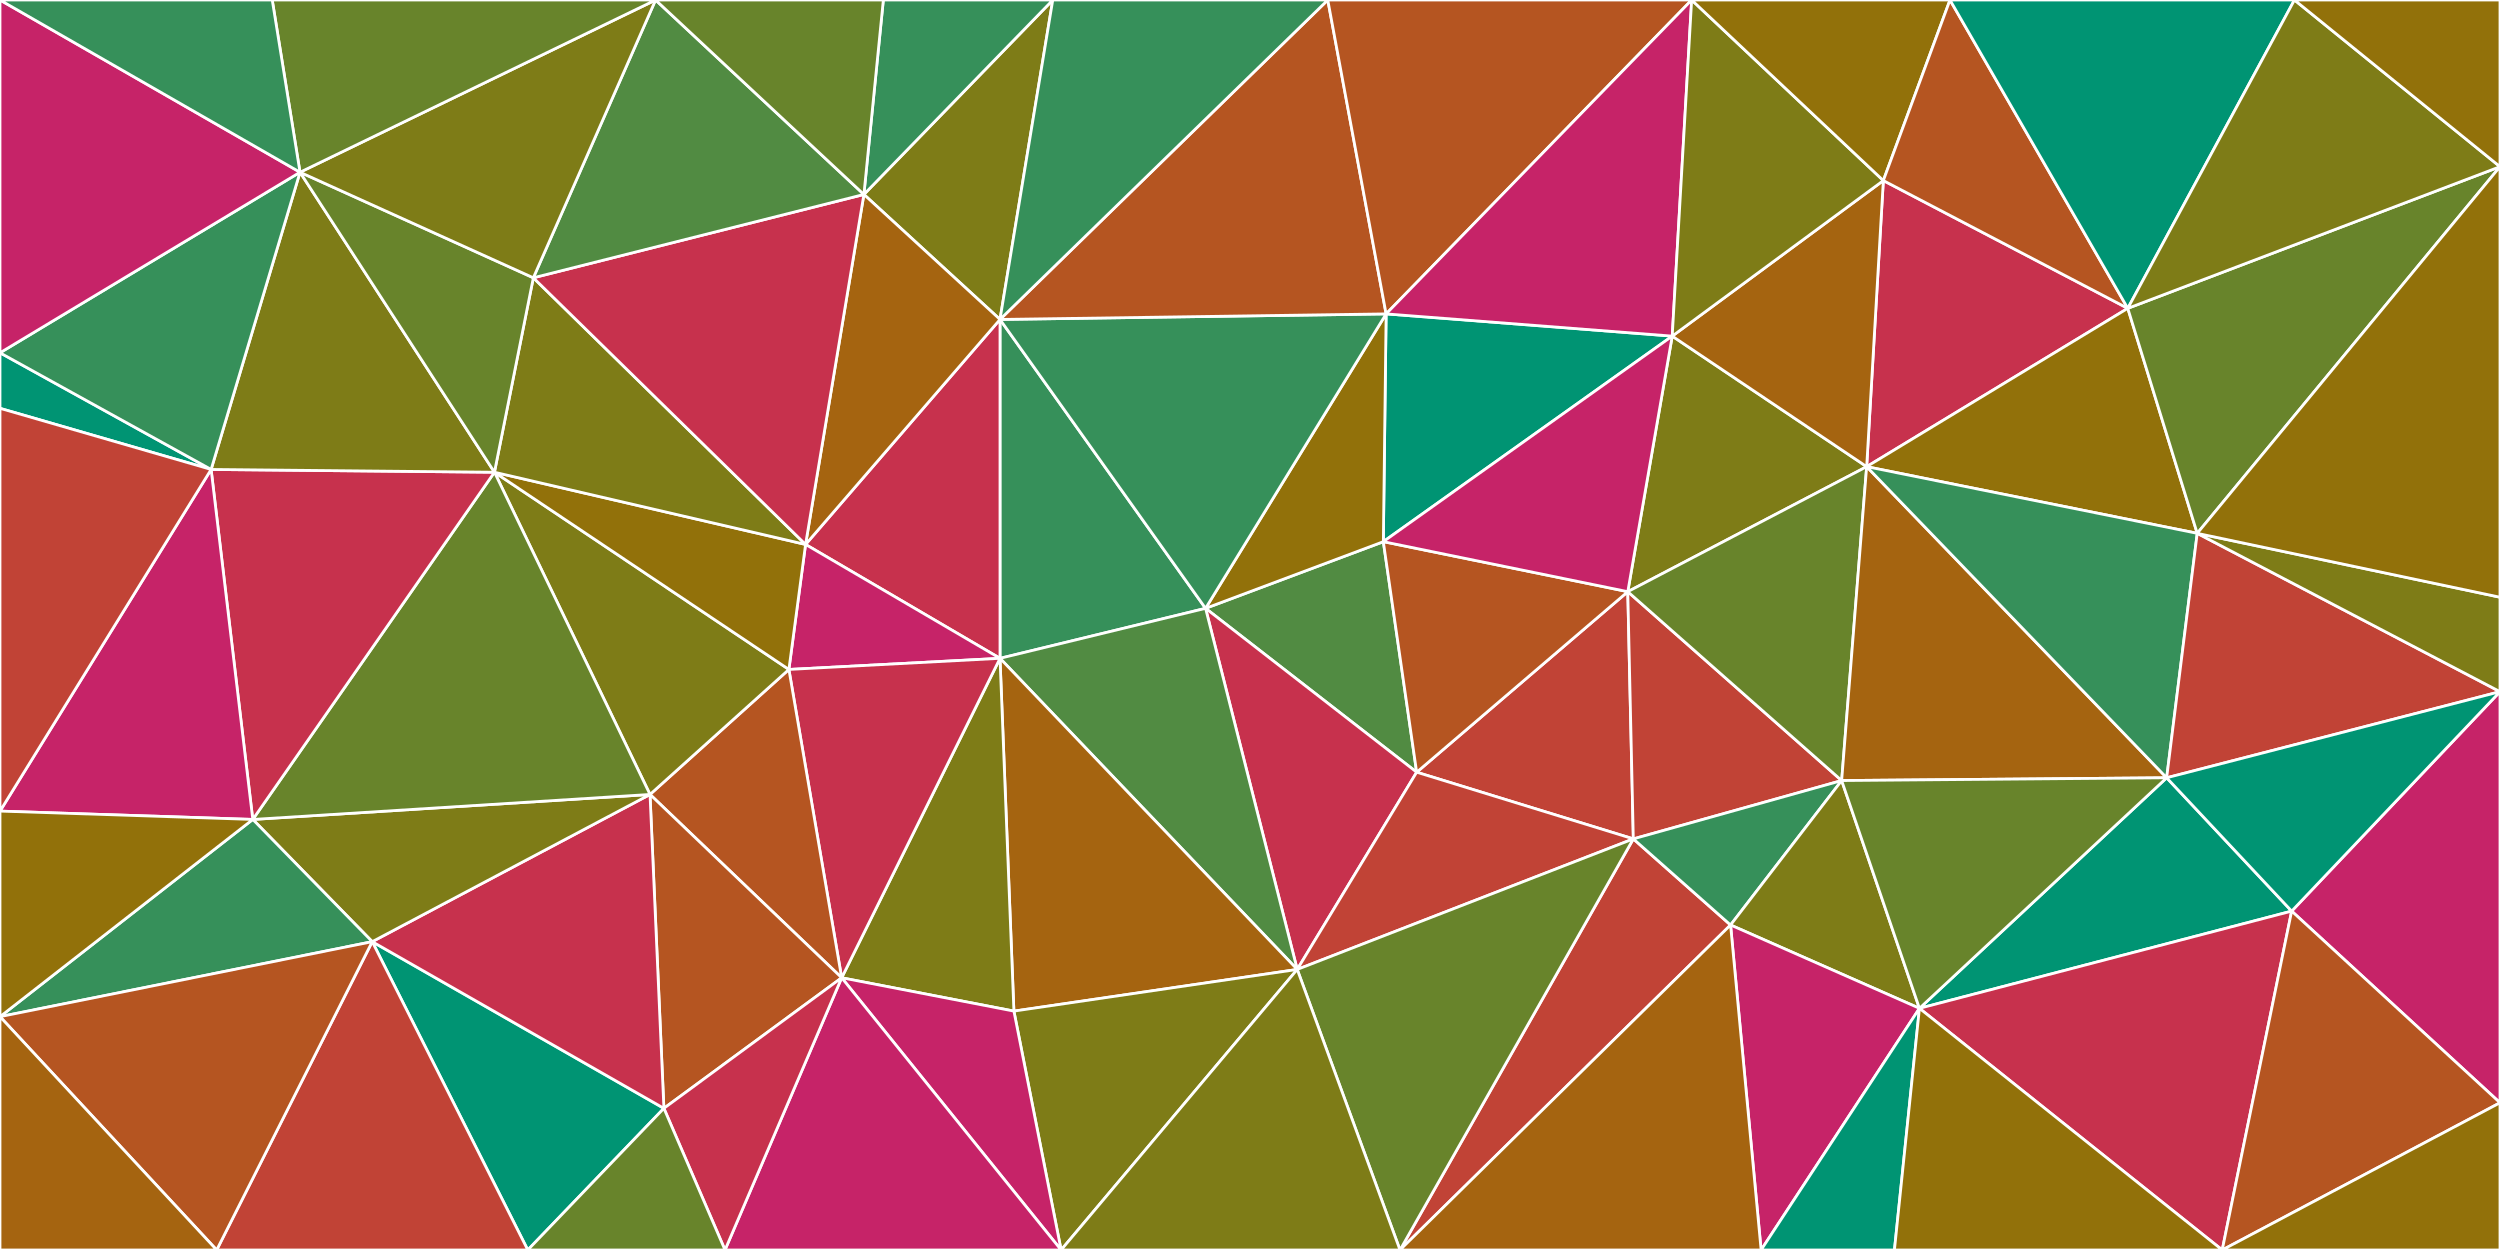 <svg id="visual" viewBox="0 0 900 450" width="900" height="450" xmlns="http://www.w3.org/2000/svg" xmlns:xlink="http://www.w3.org/1999/xlink" version="1.1"><rect x="0" y="0" width="900" height="450" fill="#333333" stroke="none"/><g stroke-width="1" stroke-linejoin="bevel"><path d="M434 219L510 278L498 195Z" fill="#518b42" stroke="#FFFFFF"></path><path d="M434 219L467 349L510 278Z" fill="#c7314d" stroke="#FFFFFF"></path><path d="M588 302L586 213L510 278Z" fill="#c14336" stroke="#FFFFFF"></path><path d="M510 278L586 213L498 195Z" fill="#b55521" stroke="#FFFFFF"></path><path d="M360 115L360 237L434 219Z" fill="#36905a" stroke="#FFFFFF"></path><path d="M434 219L360 237L467 349Z" fill="#518b42" stroke="#FFFFFF"></path><path d="M467 349L588 302L510 278Z" fill="#c14336" stroke="#FFFFFF"></path><path d="M602 121L499 113L498 195Z" fill="#009473" stroke="#FFFFFF"></path><path d="M498 195L499 113L434 219Z" fill="#92710a" stroke="#FFFFFF"></path><path d="M360 237L365 364L467 349Z" fill="#a56410" stroke="#FFFFFF"></path><path d="M672 168L602 121L586 213Z" fill="#7e7c17" stroke="#FFFFFF"></path><path d="M586 213L602 121L498 195Z" fill="#c62368" stroke="#FFFFFF"></path><path d="M504 450L623 333L588 302Z" fill="#c14336" stroke="#FFFFFF"></path><path d="M588 302L663 281L586 213Z" fill="#c14336" stroke="#FFFFFF"></path><path d="M504 450L588 302L467 349Z" fill="#68842b" stroke="#FFFFFF"></path><path d="M499 113L360 115L434 219Z" fill="#36905a" stroke="#FFFFFF"></path><path d="M623 333L663 281L588 302Z" fill="#36905a" stroke="#FFFFFF"></path><path d="M360 115L290 196L360 237Z" fill="#c7314d" stroke="#FFFFFF"></path><path d="M360 237L303 352L365 364Z" fill="#7e7c17" stroke="#FFFFFF"></path><path d="M290 196L284 241L360 237Z" fill="#c62368" stroke="#FFFFFF"></path><path d="M663 281L672 168L586 213Z" fill="#68842b" stroke="#FFFFFF"></path><path d="M284 241L303 352L360 237Z" fill="#c7314d" stroke="#FFFFFF"></path><path d="M382 450L467 349L365 364Z" fill="#7e7c17" stroke="#FFFFFF"></path><path d="M382 450L504 450L467 349Z" fill="#7e7c17" stroke="#FFFFFF"></path><path d="M303 352L382 450L365 364Z" fill="#c62368" stroke="#FFFFFF"></path><path d="M379 0L311 70L360 115Z" fill="#7e7c17" stroke="#FFFFFF"></path><path d="M360 115L311 70L290 196Z" fill="#a56410" stroke="#FFFFFF"></path><path d="M478 0L360 115L499 113Z" fill="#b55521" stroke="#FFFFFF"></path><path d="M609 0L478 0L499 113Z" fill="#b55521" stroke="#FFFFFF"></path><path d="M609 0L499 113L602 121Z" fill="#c62368" stroke="#FFFFFF"></path><path d="M623 333L691 363L663 281Z" fill="#7e7c17" stroke="#FFFFFF"></path><path d="M663 281L780 280L672 168Z" fill="#a56410" stroke="#FFFFFF"></path><path d="M634 450L691 363L623 333Z" fill="#c62368" stroke="#FFFFFF"></path><path d="M284 241L234 286L303 352Z" fill="#b55521" stroke="#FFFFFF"></path><path d="M303 352L261 450L382 450Z" fill="#c62368" stroke="#FFFFFF"></path><path d="M178 170L234 286L284 241Z" fill="#7e7c17" stroke="#FFFFFF"></path><path d="M178 170L284 241L290 196Z" fill="#92710a" stroke="#FFFFFF"></path><path d="M478 0L379 0L360 115Z" fill="#36905a" stroke="#FFFFFF"></path><path d="M504 450L634 450L623 333Z" fill="#a56410" stroke="#FFFFFF"></path><path d="M766 111L678 65L672 168Z" fill="#c7314d" stroke="#FFFFFF"></path><path d="M672 168L678 65L602 121Z" fill="#a56410" stroke="#FFFFFF"></path><path d="M678 65L609 0L602 121Z" fill="#7e7c17" stroke="#FFFFFF"></path><path d="M234 286L239 399L303 352Z" fill="#b55521" stroke="#FFFFFF"></path><path d="M379 0L318 0L311 70Z" fill="#36905a" stroke="#FFFFFF"></path><path d="M192 100L178 170L290 196Z" fill="#7e7c17" stroke="#FFFFFF"></path><path d="M634 450L682 450L691 363Z" fill="#009473" stroke="#FFFFFF"></path><path d="M239 399L261 450L303 352Z" fill="#c7314d" stroke="#FFFFFF"></path><path d="M825 328L780 280L691 363Z" fill="#009473" stroke="#FFFFFF"></path><path d="M691 363L780 280L663 281Z" fill="#68842b" stroke="#FFFFFF"></path><path d="M192 100L290 196L311 70Z" fill="#c7314d" stroke="#FFFFFF"></path><path d="M134 339L190 450L239 399Z" fill="#009473" stroke="#FFFFFF"></path><path d="M791 192L766 111L672 168Z" fill="#92710a" stroke="#FFFFFF"></path><path d="M678 65L702 0L609 0Z" fill="#92710a" stroke="#FFFFFF"></path><path d="M780 280L791 192L672 168Z" fill="#36905a" stroke="#FFFFFF"></path><path d="M236 0L192 100L311 70Z" fill="#518b42" stroke="#FFFFFF"></path><path d="M766 111L702 0L678 65Z" fill="#b55521" stroke="#FFFFFF"></path><path d="M318 0L236 0L311 70Z" fill="#68842b" stroke="#FFFFFF"></path><path d="M134 339L239 399L234 286Z" fill="#c7314d" stroke="#FFFFFF"></path><path d="M239 399L190 450L261 450Z" fill="#68842b" stroke="#FFFFFF"></path><path d="M800 450L825 328L691 363Z" fill="#c7314d" stroke="#FFFFFF"></path><path d="M780 280L900 249L791 192Z" fill="#c14336" stroke="#FFFFFF"></path><path d="M91 295L134 339L234 286Z" fill="#7e7c17" stroke="#FFFFFF"></path><path d="M91 295L234 286L178 170Z" fill="#68842b" stroke="#FFFFFF"></path><path d="M682 450L800 450L691 363Z" fill="#92710a" stroke="#FFFFFF"></path><path d="M76 169L91 295L178 170Z" fill="#c7314d" stroke="#FFFFFF"></path><path d="M134 339L78 450L190 450Z" fill="#c14336" stroke="#FFFFFF"></path><path d="M76 169L178 170L108 62Z" fill="#7e7c17" stroke="#FFFFFF"></path><path d="M108 62L178 170L192 100Z" fill="#68842b" stroke="#FFFFFF"></path><path d="M236 0L108 62L192 100Z" fill="#7e7c17" stroke="#FFFFFF"></path><path d="M900 397L900 249L825 328Z" fill="#c62368" stroke="#FFFFFF"></path><path d="M825 328L900 249L780 280Z" fill="#009473" stroke="#FFFFFF"></path><path d="M791 192L900 60L766 111Z" fill="#68842b" stroke="#FFFFFF"></path><path d="M766 111L826 0L702 0Z" fill="#009473" stroke="#FFFFFF"></path><path d="M900 249L900 215L791 192Z" fill="#7e7c17" stroke="#FFFFFF"></path><path d="M900 60L826 0L766 111Z" fill="#7e7c17" stroke="#FFFFFF"></path><path d="M800 450L900 397L825 328Z" fill="#b55521" stroke="#FFFFFF"></path><path d="M236 0L98 0L108 62Z" fill="#68842b" stroke="#FFFFFF"></path><path d="M0 127L0 147L76 169Z" fill="#009473" stroke="#FFFFFF"></path><path d="M0 366L134 339L91 295Z" fill="#36905a" stroke="#FFFFFF"></path><path d="M0 366L78 450L134 339Z" fill="#b55521" stroke="#FFFFFF"></path><path d="M900 215L900 60L791 192Z" fill="#92710a" stroke="#FFFFFF"></path><path d="M800 450L900 450L900 397Z" fill="#92710a" stroke="#FFFFFF"></path><path d="M76 169L0 292L91 295Z" fill="#c62368" stroke="#FFFFFF"></path><path d="M0 147L0 292L76 169Z" fill="#c14336" stroke="#FFFFFF"></path><path d="M900 60L900 0L826 0Z" fill="#92710a" stroke="#FFFFFF"></path><path d="M0 127L76 169L108 62Z" fill="#36905a" stroke="#FFFFFF"></path><path d="M0 0L0 127L108 62Z" fill="#c62368" stroke="#FFFFFF"></path><path d="M0 292L0 366L91 295Z" fill="#92710a" stroke="#FFFFFF"></path><path d="M0 366L0 450L78 450Z" fill="#a56410" stroke="#FFFFFF"></path><path d="M98 0L0 0L108 62Z" fill="#36905a" stroke="#FFFFFF"></path></g></svg>